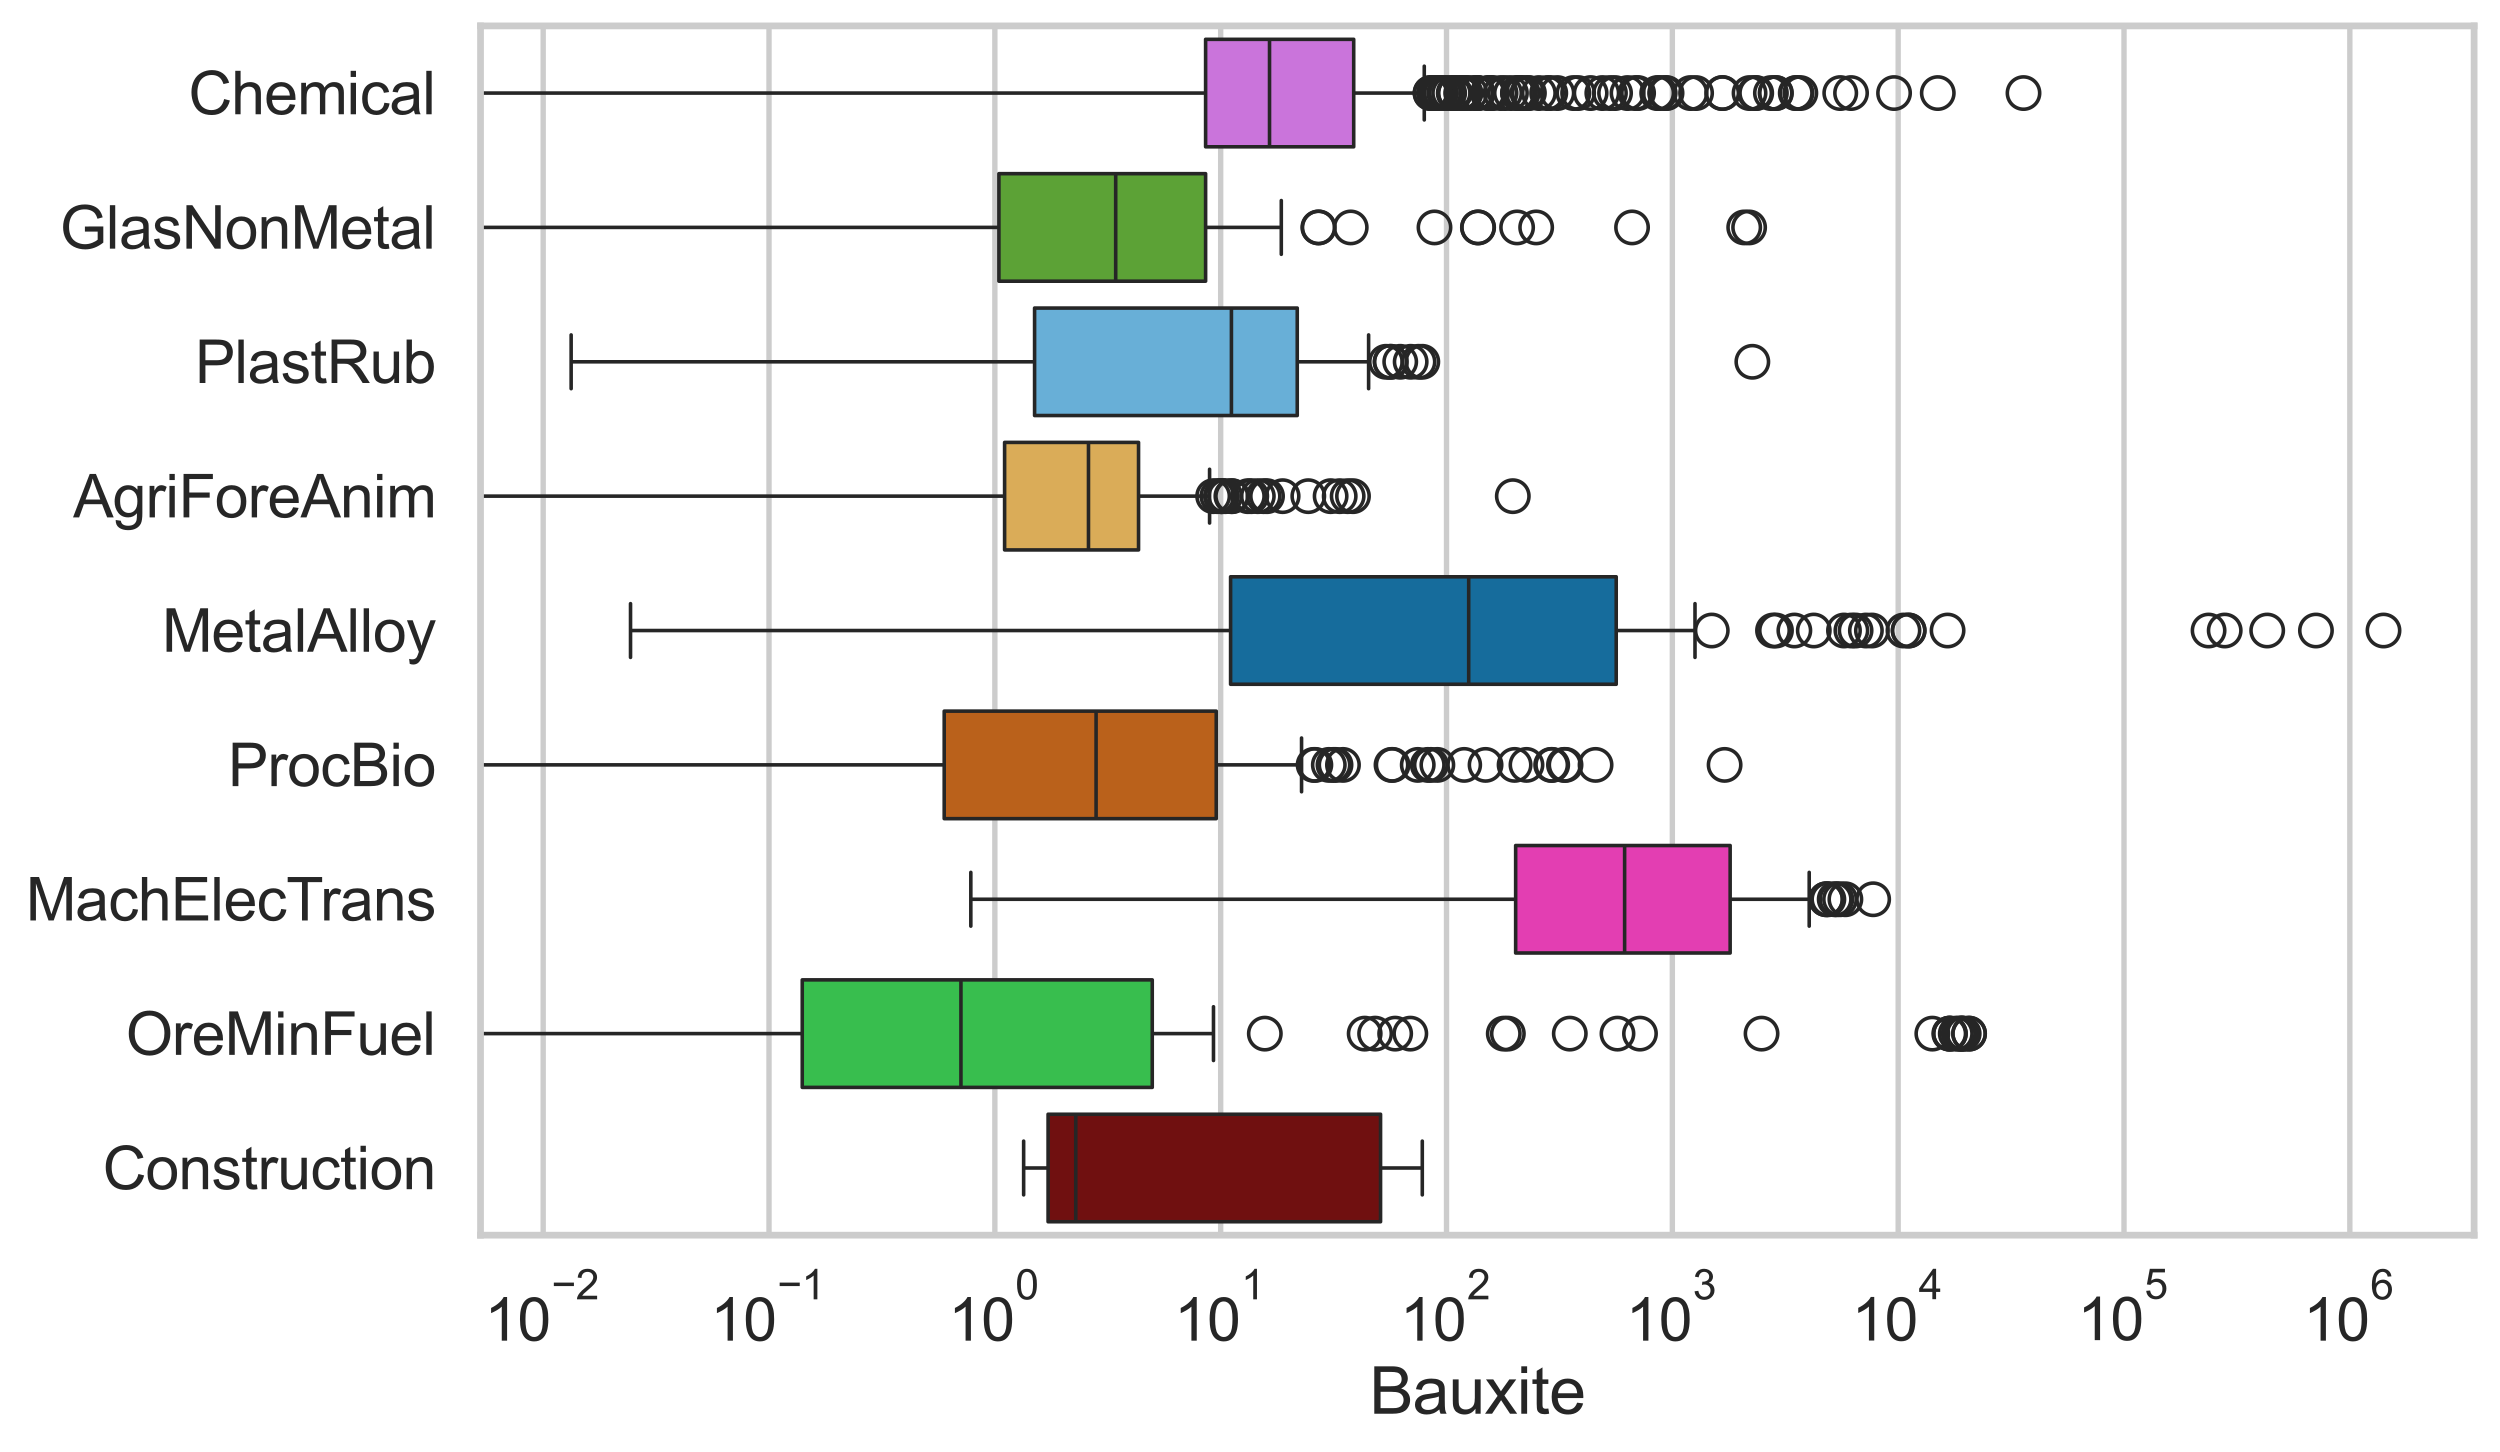 <?xml version="1.0" encoding="utf-8" standalone="no"?>
<!DOCTYPE svg PUBLIC "-//W3C//DTD SVG 1.1//EN"
  "http://www.w3.org/Graphics/SVG/1.1/DTD/svg11.dtd">
<svg xmlns:xlink="http://www.w3.org/1999/xlink" width="695.577pt" height="404.121pt" viewBox="0 0 695.577 404.121" xmlns="http://www.w3.org/2000/svg" version="1.1">
 <defs>
  <style type="text/css">*{stroke-linejoin: round; stroke-linecap: butt}</style>
 </defs>
 <g id="figure_1">
  <g id="patch_1">
   <path d="M 0 404.121 
L 695.577 404.121 
L 695.577 0 
L 0 0 
z
" style="fill: #ffffff"/>
  </g>
  <g id="axes_1">
   <g id="patch_2">
    <path d="M 133.697 343.665 
L 688.377 343.665 
L 688.377 7.2 
L 133.697 7.2 
z
" style="fill: #ffffff"/>
   </g>
   <g id="matplotlib.axis_1">
    <g id="xtick_1">
     <g id="line2d_1">
      <path d="M 151.13 343.665 
L 151.13 7.2 
" clip-path="url(#pbaf93c5b75)" style="fill: none; stroke: #cccccc; stroke-width: 1.5; stroke-linecap: round"/>
     </g>
     <g id="text_1">
      <!-- $\mathdefault{10^{-2}}$ -->
      <g style="fill: #262626" transform="translate(134.795 373.18) scale(0.165 -0.165)">
       <defs>
        <path id="ArialMT-31" d="M 2384 0 
L 1822 0 
L 1822 3584 
Q 1619 3391 1289 3197 
Q 959 3003 697 2906 
L 697 3450 
Q 1169 3672 1522 3987 
Q 1875 4303 2022 4600 
L 2384 4600 
L 2384 0 
z
" transform="scale(0.016)"/>
        <path id="ArialMT-30" d="M 266 2259 
Q 266 3072 433 3567 
Q 600 4063 929 4331 
Q 1259 4600 1759 4600 
Q 2128 4600 2406 4451 
Q 2684 4303 2865 4023 
Q 3047 3744 3150 3342 
Q 3253 2941 3253 2259 
Q 3253 1453 3087 958 
Q 2922 463 2592 192 
Q 2263 -78 1759 -78 
Q 1097 -78 719 397 
Q 266 969 266 2259 
z
M 844 2259 
Q 844 1131 1108 757 
Q 1372 384 1759 384 
Q 2147 384 2411 759 
Q 2675 1134 2675 2259 
Q 2675 3391 2411 3762 
Q 2147 4134 1753 4134 
Q 1366 4134 1134 3806 
Q 844 3388 844 2259 
z
" transform="scale(0.016)"/>
        <path id="ArialMT-2212" d="M 3381 1997 
L 356 1997 
L 356 2522 
L 3381 2522 
L 3381 1997 
z
" transform="scale(0.016)"/>
        <path id="ArialMT-32" d="M 3222 541 
L 3222 0 
L 194 0 
Q 188 203 259 391 
Q 375 700 629 1000 
Q 884 1300 1366 1694 
Q 2113 2306 2375 2664 
Q 2638 3022 2638 3341 
Q 2638 3675 2398 3904 
Q 2159 4134 1775 4134 
Q 1369 4134 1125 3890 
Q 881 3647 878 3216 
L 300 3275 
Q 359 3922 746 4261 
Q 1134 4600 1788 4600 
Q 2447 4600 2831 4234 
Q 3216 3869 3216 3328 
Q 3216 3053 3103 2787 
Q 2991 2522 2730 2228 
Q 2469 1934 1863 1422 
Q 1356 997 1212 845 
Q 1069 694 975 541 
L 3222 541 
z
" transform="scale(0.016)"/>
       </defs>
       <use xlink:href="#ArialMT-31" transform="translate(0 0.994)"/>
       <use xlink:href="#ArialMT-30" transform="translate(55.615 0.994)"/>
       <use xlink:href="#ArialMT-2212" transform="translate(112.973 70.688) scale(0.7)"/>
       <use xlink:href="#ArialMT-32" transform="translate(153.852 70.688) scale(0.7)"/>
      </g>
     </g>
    </g>
    <g id="xtick_2">
     <g id="line2d_2">
      <path d="M 213.963 343.665 
L 213.963 7.2 
" clip-path="url(#pbaf93c5b75)" style="fill: none; stroke: #cccccc; stroke-width: 1.5; stroke-linecap: round"/>
     </g>
     <g id="text_2">
      <!-- $\mathdefault{10^{-1}}$ -->
      <g style="fill: #262626" transform="translate(197.628 373.18) scale(0.165 -0.165)">
       <use xlink:href="#ArialMT-31" transform="translate(0 0.994)"/>
       <use xlink:href="#ArialMT-30" transform="translate(55.615 0.994)"/>
       <use xlink:href="#ArialMT-2212" transform="translate(112.973 70.688) scale(0.7)"/>
       <use xlink:href="#ArialMT-31" transform="translate(153.852 70.688) scale(0.7)"/>
      </g>
     </g>
    </g>
    <g id="xtick_3">
     <g id="line2d_3">
      <path d="M 276.797 343.665 
L 276.797 7.2 
" clip-path="url(#pbaf93c5b75)" style="fill: none; stroke: #cccccc; stroke-width: 1.5; stroke-linecap: round"/>
     </g>
     <g id="text_3">
      <!-- $\mathdefault{10^{0}}$ -->
      <g style="fill: #262626" transform="translate(263.844 373.18) scale(0.165 -0.165)">
       <use xlink:href="#ArialMT-31" transform="translate(0 0.994)"/>
       <use xlink:href="#ArialMT-30" transform="translate(55.615 0.994)"/>
       <use xlink:href="#ArialMT-30" transform="translate(112.973 70.688) scale(0.7)"/>
      </g>
     </g>
    </g>
    <g id="xtick_4">
     <g id="line2d_4">
      <path d="M 339.63 343.665 
L 339.63 7.2 
" clip-path="url(#pbaf93c5b75)" style="fill: none; stroke: #cccccc; stroke-width: 1.5; stroke-linecap: round"/>
     </g>
     <g id="text_4">
      <!-- $\mathdefault{10^{1}}$ -->
      <g style="fill: #262626" transform="translate(326.678 373.18) scale(0.165 -0.165)">
       <use xlink:href="#ArialMT-31" transform="translate(0 0.994)"/>
       <use xlink:href="#ArialMT-30" transform="translate(55.615 0.994)"/>
       <use xlink:href="#ArialMT-31" transform="translate(112.973 70.688) scale(0.7)"/>
      </g>
     </g>
    </g>
    <g id="xtick_5">
     <g id="line2d_5">
      <path d="M 402.464 343.665 
L 402.464 7.2 
" clip-path="url(#pbaf93c5b75)" style="fill: none; stroke: #cccccc; stroke-width: 1.5; stroke-linecap: round"/>
     </g>
     <g id="text_5">
      <!-- $\mathdefault{10^{2}}$ -->
      <g style="fill: #262626" transform="translate(389.511 373.18) scale(0.165 -0.165)">
       <use xlink:href="#ArialMT-31" transform="translate(0 0.994)"/>
       <use xlink:href="#ArialMT-30" transform="translate(55.615 0.994)"/>
       <use xlink:href="#ArialMT-32" transform="translate(112.973 70.688) scale(0.7)"/>
      </g>
     </g>
    </g>
    <g id="xtick_6">
     <g id="line2d_6">
      <path d="M 465.297 343.665 
L 465.297 7.2 
" clip-path="url(#pbaf93c5b75)" style="fill: none; stroke: #cccccc; stroke-width: 1.5; stroke-linecap: round"/>
     </g>
     <g id="text_6">
      <!-- $\mathdefault{10^{3}}$ -->
      <g style="fill: #262626" transform="translate(452.345 373.18) scale(0.165 -0.165)">
       <defs>
        <path id="ArialMT-33" d="M 269 1209 
L 831 1284 
Q 928 806 1161 595 
Q 1394 384 1728 384 
Q 2125 384 2398 659 
Q 2672 934 2672 1341 
Q 2672 1728 2419 1979 
Q 2166 2231 1775 2231 
Q 1616 2231 1378 2169 
L 1441 2663 
Q 1497 2656 1531 2656 
Q 1891 2656 2178 2843 
Q 2466 3031 2466 3422 
Q 2466 3731 2256 3934 
Q 2047 4138 1716 4138 
Q 1388 4138 1169 3931 
Q 950 3725 888 3313 
L 325 3413 
Q 428 3978 793 4289 
Q 1159 4600 1703 4600 
Q 2078 4600 2393 4439 
Q 2709 4278 2876 4000 
Q 3044 3722 3044 3409 
Q 3044 3113 2884 2869 
Q 2725 2625 2413 2481 
Q 2819 2388 3044 2092 
Q 3269 1797 3269 1353 
Q 3269 753 2831 336 
Q 2394 -81 1725 -81 
Q 1122 -81 723 278 
Q 325 638 269 1209 
z
" transform="scale(0.016)"/>
       </defs>
       <use xlink:href="#ArialMT-31" transform="translate(0 0.994)"/>
       <use xlink:href="#ArialMT-30" transform="translate(55.615 0.994)"/>
       <use xlink:href="#ArialMT-33" transform="translate(112.973 70.688) scale(0.7)"/>
      </g>
     </g>
    </g>
    <g id="xtick_7">
     <g id="line2d_7">
      <path d="M 528.131 343.665 
L 528.131 7.2 
" clip-path="url(#pbaf93c5b75)" style="fill: none; stroke: #cccccc; stroke-width: 1.5; stroke-linecap: round"/>
     </g>
     <g id="text_7">
      <!-- $\mathdefault{10^{4}}$ -->
      <g style="fill: #262626" transform="translate(515.178 373.015) scale(0.165 -0.165)">
       <defs>
        <path id="ArialMT-34" d="M 2069 0 
L 2069 1097 
L 81 1097 
L 81 1613 
L 2172 4581 
L 2631 4581 
L 2631 1613 
L 3250 1613 
L 3250 1097 
L 2631 1097 
L 2631 0 
L 2069 0 
z
M 2069 1613 
L 2069 3678 
L 634 1613 
L 2069 1613 
z
" transform="scale(0.016)"/>
       </defs>
       <use xlink:href="#ArialMT-31" transform="translate(0 0.202)"/>
       <use xlink:href="#ArialMT-30" transform="translate(55.615 0.202)"/>
       <use xlink:href="#ArialMT-34" transform="translate(112.973 69.895) scale(0.7)"/>
      </g>
     </g>
    </g>
    <g id="xtick_8">
     <g id="line2d_8">
      <path d="M 590.964 343.665 
L 590.964 7.2 
" clip-path="url(#pbaf93c5b75)" style="fill: none; stroke: #cccccc; stroke-width: 1.5; stroke-linecap: round"/>
     </g>
     <g id="text_8">
      <!-- $\mathdefault{10^{5}}$ -->
      <g style="fill: #262626" transform="translate(578.012 373.015) scale(0.165 -0.165)">
       <defs>
        <path id="ArialMT-35" d="M 266 1200 
L 856 1250 
Q 922 819 1161 601 
Q 1400 384 1738 384 
Q 2144 384 2425 690 
Q 2706 997 2706 1503 
Q 2706 1984 2436 2262 
Q 2166 2541 1728 2541 
Q 1456 2541 1237 2417 
Q 1019 2294 894 2097 
L 366 2166 
L 809 4519 
L 3088 4519 
L 3088 3981 
L 1259 3981 
L 1013 2750 
Q 1425 3038 1878 3038 
Q 2478 3038 2890 2622 
Q 3303 2206 3303 1553 
Q 3303 931 2941 478 
Q 2500 -78 1738 -78 
Q 1113 -78 717 272 
Q 322 622 266 1200 
z
" transform="scale(0.016)"/>
       </defs>
       <use xlink:href="#ArialMT-31" transform="translate(0 0.88)"/>
       <use xlink:href="#ArialMT-30" transform="translate(55.615 0.88)"/>
       <use xlink:href="#ArialMT-35" transform="translate(112.973 70.573) scale(0.7)"/>
      </g>
     </g>
    </g>
    <g id="xtick_9">
     <g id="line2d_9">
      <path d="M 653.798 343.665 
L 653.798 7.2 
" clip-path="url(#pbaf93c5b75)" style="fill: none; stroke: #cccccc; stroke-width: 1.5; stroke-linecap: round"/>
     </g>
     <g id="text_9">
      <!-- $\mathdefault{10^{6}}$ -->
      <g style="fill: #262626" transform="translate(640.845 373.18) scale(0.165 -0.165)">
       <defs>
        <path id="ArialMT-36" d="M 3184 3459 
L 2625 3416 
Q 2550 3747 2413 3897 
Q 2184 4138 1850 4138 
Q 1581 4138 1378 3988 
Q 1113 3794 959 3422 
Q 806 3050 800 2363 
Q 1003 2672 1297 2822 
Q 1591 2972 1913 2972 
Q 2475 2972 2870 2558 
Q 3266 2144 3266 1488 
Q 3266 1056 3080 686 
Q 2894 316 2569 119 
Q 2244 -78 1831 -78 
Q 1128 -78 684 439 
Q 241 956 241 2144 
Q 241 3472 731 4075 
Q 1159 4600 1884 4600 
Q 2425 4600 2770 4297 
Q 3116 3994 3184 3459 
z
M 888 1484 
Q 888 1194 1011 928 
Q 1134 663 1356 523 
Q 1578 384 1822 384 
Q 2178 384 2434 671 
Q 2691 959 2691 1453 
Q 2691 1928 2437 2201 
Q 2184 2475 1800 2475 
Q 1419 2475 1153 2201 
Q 888 1928 888 1484 
z
" transform="scale(0.016)"/>
       </defs>
       <use xlink:href="#ArialMT-31" transform="translate(0 0.994)"/>
       <use xlink:href="#ArialMT-30" transform="translate(55.615 0.994)"/>
       <use xlink:href="#ArialMT-36" transform="translate(112.973 70.688) scale(0.7)"/>
      </g>
     </g>
    </g>
    <g id="xtick_10"/>
    <g id="xtick_11"/>
    <g id="xtick_12"/>
    <g id="xtick_13"/>
    <g id="xtick_14"/>
    <g id="xtick_15"/>
    <g id="xtick_16"/>
    <g id="xtick_17"/>
    <g id="xtick_18"/>
    <g id="xtick_19"/>
    <g id="xtick_20"/>
    <g id="xtick_21"/>
    <g id="xtick_22"/>
    <g id="xtick_23"/>
    <g id="xtick_24"/>
    <g id="xtick_25"/>
    <g id="xtick_26"/>
    <g id="xtick_27"/>
    <g id="xtick_28"/>
    <g id="xtick_29"/>
    <g id="xtick_30"/>
    <g id="xtick_31"/>
    <g id="xtick_32"/>
    <g id="xtick_33"/>
    <g id="xtick_34"/>
    <g id="xtick_35"/>
    <g id="xtick_36"/>
    <g id="xtick_37"/>
    <g id="xtick_38"/>
    <g id="xtick_39"/>
    <g id="xtick_40"/>
    <g id="xtick_41"/>
    <g id="xtick_42"/>
    <g id="xtick_43"/>
    <g id="xtick_44"/>
    <g id="xtick_45"/>
    <g id="xtick_46"/>
    <g id="xtick_47"/>
    <g id="xtick_48"/>
    <g id="xtick_49"/>
    <g id="xtick_50"/>
    <g id="xtick_51"/>
    <g id="xtick_52"/>
    <g id="xtick_53"/>
    <g id="xtick_54"/>
    <g id="xtick_55"/>
    <g id="xtick_56"/>
    <g id="xtick_57"/>
    <g id="xtick_58"/>
    <g id="xtick_59"/>
    <g id="xtick_60"/>
    <g id="xtick_61"/>
    <g id="xtick_62"/>
    <g id="xtick_63"/>
    <g id="xtick_64"/>
    <g id="xtick_65"/>
    <g id="xtick_66"/>
    <g id="xtick_67"/>
    <g id="xtick_68"/>
    <g id="xtick_69"/>
    <g id="xtick_70"/>
    <g id="xtick_71"/>
    <g id="xtick_72"/>
    <g id="xtick_73"/>
    <g id="xtick_74"/>
    <g id="xtick_75"/>
    <g id="xtick_76"/>
    <g id="xtick_77"/>
    <g id="xtick_78"/>
    <g id="xtick_79"/>
    <g id="text_10">
     <!-- Bauxite -->
     <g style="fill: #262626" transform="translate(381.019 393.344) scale(0.18 -0.18)">
      <defs>
       <path id="ArialMT-42" d="M 469 0 
L 469 4581 
L 2188 4581 
Q 2713 4581 3030 4442 
Q 3347 4303 3526 4014 
Q 3706 3725 3706 3409 
Q 3706 3116 3547 2856 
Q 3388 2597 3066 2438 
Q 3481 2316 3704 2022 
Q 3928 1728 3928 1328 
Q 3928 1006 3792 729 
Q 3656 453 3456 303 
Q 3256 153 2954 76 
Q 2653 0 2216 0 
L 469 0 
z
M 1075 2656 
L 2066 2656 
Q 2469 2656 2644 2709 
Q 2875 2778 2992 2937 
Q 3109 3097 3109 3338 
Q 3109 3566 3000 3739 
Q 2891 3913 2687 3977 
Q 2484 4041 1991 4041 
L 1075 4041 
L 1075 2656 
z
M 1075 541 
L 2216 541 
Q 2509 541 2628 563 
Q 2838 600 2978 687 
Q 3119 775 3209 942 
Q 3300 1109 3300 1328 
Q 3300 1584 3169 1773 
Q 3038 1963 2805 2039 
Q 2572 2116 2134 2116 
L 1075 2116 
L 1075 541 
z
" transform="scale(0.016)"/>
       <path id="ArialMT-61" d="M 2588 409 
Q 2275 144 1986 34 
Q 1697 -75 1366 -75 
Q 819 -75 525 192 
Q 231 459 231 875 
Q 231 1119 342 1320 
Q 453 1522 633 1644 
Q 813 1766 1038 1828 
Q 1203 1872 1538 1913 
Q 2219 1994 2541 2106 
Q 2544 2222 2544 2253 
Q 2544 2597 2384 2738 
Q 2169 2928 1744 2928 
Q 1347 2928 1158 2789 
Q 969 2650 878 2297 
L 328 2372 
Q 403 2725 575 2942 
Q 747 3159 1072 3276 
Q 1397 3394 1825 3394 
Q 2250 3394 2515 3294 
Q 2781 3194 2906 3042 
Q 3031 2891 3081 2659 
Q 3109 2516 3109 2141 
L 3109 1391 
Q 3109 606 3145 398 
Q 3181 191 3288 0 
L 2700 0 
Q 2613 175 2588 409 
z
M 2541 1666 
Q 2234 1541 1622 1453 
Q 1275 1403 1131 1340 
Q 988 1278 909 1158 
Q 831 1038 831 891 
Q 831 666 1001 516 
Q 1172 366 1500 366 
Q 1825 366 2078 508 
Q 2331 650 2450 897 
Q 2541 1088 2541 1459 
L 2541 1666 
z
" transform="scale(0.016)"/>
       <path id="ArialMT-75" d="M 2597 0 
L 2597 488 
Q 2209 -75 1544 -75 
Q 1250 -75 995 37 
Q 741 150 617 320 
Q 494 491 444 738 
Q 409 903 409 1263 
L 409 3319 
L 972 3319 
L 972 1478 
Q 972 1038 1006 884 
Q 1059 663 1231 536 
Q 1403 409 1656 409 
Q 1909 409 2131 539 
Q 2353 669 2445 892 
Q 2538 1116 2538 1541 
L 2538 3319 
L 3100 3319 
L 3100 0 
L 2597 0 
z
" transform="scale(0.016)"/>
       <path id="ArialMT-78" d="M 47 0 
L 1259 1725 
L 138 3319 
L 841 3319 
L 1350 2541 
Q 1494 2319 1581 2169 
Q 1719 2375 1834 2534 
L 2394 3319 
L 3066 3319 
L 1919 1756 
L 3153 0 
L 2463 0 
L 1781 1031 
L 1600 1309 
L 728 0 
L 47 0 
z
" transform="scale(0.016)"/>
       <path id="ArialMT-69" d="M 425 3934 
L 425 4581 
L 988 4581 
L 988 3934 
L 425 3934 
z
M 425 0 
L 425 3319 
L 988 3319 
L 988 0 
L 425 0 
z
" transform="scale(0.016)"/>
       <path id="ArialMT-74" d="M 1650 503 
L 1731 6 
Q 1494 -44 1306 -44 
Q 1000 -44 831 53 
Q 663 150 594 308 
Q 525 466 525 972 
L 525 2881 
L 113 2881 
L 113 3319 
L 525 3319 
L 525 4141 
L 1084 4478 
L 1084 3319 
L 1650 3319 
L 1650 2881 
L 1084 2881 
L 1084 941 
Q 1084 700 1114 631 
Q 1144 563 1211 522 
Q 1278 481 1403 481 
Q 1497 481 1650 503 
z
" transform="scale(0.016)"/>
       <path id="ArialMT-65" d="M 2694 1069 
L 3275 997 
Q 3138 488 2766 206 
Q 2394 -75 1816 -75 
Q 1088 -75 661 373 
Q 234 822 234 1631 
Q 234 2469 665 2931 
Q 1097 3394 1784 3394 
Q 2450 3394 2872 2941 
Q 3294 2488 3294 1666 
Q 3294 1616 3291 1516 
L 816 1516 
Q 847 969 1125 678 
Q 1403 388 1819 388 
Q 2128 388 2347 550 
Q 2566 713 2694 1069 
z
M 847 1978 
L 2700 1978 
Q 2663 2397 2488 2606 
Q 2219 2931 1791 2931 
Q 1403 2931 1139 2672 
Q 875 2413 847 1978 
z
" transform="scale(0.016)"/>
      </defs>
      <use xlink:href="#ArialMT-42"/>
      <use xlink:href="#ArialMT-61" transform="translate(66.699 0)"/>
      <use xlink:href="#ArialMT-75" transform="translate(122.314 0)"/>
      <use xlink:href="#ArialMT-78" transform="translate(177.93 0)"/>
      <use xlink:href="#ArialMT-69" transform="translate(227.93 0)"/>
      <use xlink:href="#ArialMT-74" transform="translate(250.146 0)"/>
      <use xlink:href="#ArialMT-65" transform="translate(277.93 0)"/>
     </g>
    </g>
   </g>
   <g id="matplotlib.axis_2">
    <g id="ytick_1">
     <g id="text_11">
      <!-- Chemical -->
      <g style="fill: #262626" transform="translate(52.428 31.798) scale(0.165 -0.165)">
       <defs>
        <path id="ArialMT-43" d="M 3763 1606 
L 4369 1453 
Q 4178 706 3683 314 
Q 3188 -78 2472 -78 
Q 1731 -78 1267 223 
Q 803 525 561 1097 
Q 319 1669 319 2325 
Q 319 3041 592 3573 
Q 866 4106 1370 4382 
Q 1875 4659 2481 4659 
Q 3169 4659 3637 4309 
Q 4106 3959 4291 3325 
L 3694 3184 
Q 3534 3684 3231 3912 
Q 2928 4141 2469 4141 
Q 1941 4141 1586 3887 
Q 1231 3634 1087 3207 
Q 944 2781 944 2328 
Q 944 1744 1114 1308 
Q 1284 872 1643 656 
Q 2003 441 2422 441 
Q 2931 441 3284 734 
Q 3638 1028 3763 1606 
z
" transform="scale(0.016)"/>
        <path id="ArialMT-68" d="M 422 0 
L 422 4581 
L 984 4581 
L 984 2938 
Q 1378 3394 1978 3394 
Q 2347 3394 2619 3248 
Q 2891 3103 3008 2847 
Q 3125 2591 3125 2103 
L 3125 0 
L 2563 0 
L 2563 2103 
Q 2563 2525 2380 2717 
Q 2197 2909 1863 2909 
Q 1613 2909 1392 2779 
Q 1172 2650 1078 2428 
Q 984 2206 984 1816 
L 984 0 
L 422 0 
z
" transform="scale(0.016)"/>
        <path id="ArialMT-6d" d="M 422 0 
L 422 3319 
L 925 3319 
L 925 2853 
Q 1081 3097 1340 3245 
Q 1600 3394 1931 3394 
Q 2300 3394 2536 3241 
Q 2772 3088 2869 2813 
Q 3263 3394 3894 3394 
Q 4388 3394 4653 3120 
Q 4919 2847 4919 2278 
L 4919 0 
L 4359 0 
L 4359 2091 
Q 4359 2428 4304 2576 
Q 4250 2725 4106 2815 
Q 3963 2906 3769 2906 
Q 3419 2906 3187 2673 
Q 2956 2441 2956 1928 
L 2956 0 
L 2394 0 
L 2394 2156 
Q 2394 2531 2256 2718 
Q 2119 2906 1806 2906 
Q 1569 2906 1367 2781 
Q 1166 2656 1075 2415 
Q 984 2175 984 1722 
L 984 0 
L 422 0 
z
" transform="scale(0.016)"/>
        <path id="ArialMT-63" d="M 2588 1216 
L 3141 1144 
Q 3050 572 2676 248 
Q 2303 -75 1759 -75 
Q 1078 -75 664 370 
Q 250 816 250 1647 
Q 250 2184 428 2587 
Q 606 2991 970 3192 
Q 1334 3394 1763 3394 
Q 2303 3394 2647 3120 
Q 2991 2847 3088 2344 
L 2541 2259 
Q 2463 2594 2264 2762 
Q 2066 2931 1784 2931 
Q 1359 2931 1093 2626 
Q 828 2322 828 1663 
Q 828 994 1084 691 
Q 1341 388 1753 388 
Q 2084 388 2306 591 
Q 2528 794 2588 1216 
z
" transform="scale(0.016)"/>
        <path id="ArialMT-6c" d="M 409 0 
L 409 4581 
L 972 4581 
L 972 0 
L 409 0 
z
" transform="scale(0.016)"/>
       </defs>
       <use xlink:href="#ArialMT-43"/>
       <use xlink:href="#ArialMT-68" transform="translate(72.217 0)"/>
       <use xlink:href="#ArialMT-65" transform="translate(127.832 0)"/>
       <use xlink:href="#ArialMT-6d" transform="translate(183.447 0)"/>
       <use xlink:href="#ArialMT-69" transform="translate(266.748 0)"/>
       <use xlink:href="#ArialMT-63" transform="translate(288.965 0)"/>
       <use xlink:href="#ArialMT-61" transform="translate(338.965 0)"/>
       <use xlink:href="#ArialMT-6c" transform="translate(394.58 0)"/>
      </g>
     </g>
    </g>
    <g id="ytick_2">
     <g id="text_12">
      <!-- GlasNonMetal -->
      <g style="fill: #262626" transform="translate(16.659 69.183) scale(0.165 -0.165)">
       <defs>
        <path id="ArialMT-47" d="M 2638 1797 
L 2638 2334 
L 4578 2338 
L 4578 638 
Q 4131 281 3656 101 
Q 3181 -78 2681 -78 
Q 2006 -78 1454 211 
Q 903 500 622 1047 
Q 341 1594 341 2269 
Q 341 2938 620 3517 
Q 900 4097 1425 4378 
Q 1950 4659 2634 4659 
Q 3131 4659 3532 4498 
Q 3934 4338 4162 4050 
Q 4391 3763 4509 3300 
L 3963 3150 
Q 3859 3500 3706 3700 
Q 3553 3900 3268 4020 
Q 2984 4141 2638 4141 
Q 2222 4141 1919 4014 
Q 1616 3888 1430 3681 
Q 1244 3475 1141 3228 
Q 966 2803 966 2306 
Q 966 1694 1177 1281 
Q 1388 869 1791 669 
Q 2194 469 2647 469 
Q 3041 469 3416 620 
Q 3791 772 3984 944 
L 3984 1797 
L 2638 1797 
z
" transform="scale(0.016)"/>
        <path id="ArialMT-73" d="M 197 991 
L 753 1078 
Q 800 744 1014 566 
Q 1228 388 1613 388 
Q 2000 388 2187 545 
Q 2375 703 2375 916 
Q 2375 1106 2209 1216 
Q 2094 1291 1634 1406 
Q 1016 1563 777 1677 
Q 538 1791 414 1992 
Q 291 2194 291 2438 
Q 291 2659 392 2848 
Q 494 3038 669 3163 
Q 800 3259 1026 3326 
Q 1253 3394 1513 3394 
Q 1903 3394 2198 3281 
Q 2494 3169 2634 2976 
Q 2775 2784 2828 2463 
L 2278 2388 
Q 2241 2644 2061 2787 
Q 1881 2931 1553 2931 
Q 1166 2931 1000 2803 
Q 834 2675 834 2503 
Q 834 2394 903 2306 
Q 972 2216 1119 2156 
Q 1203 2125 1616 2013 
Q 2213 1853 2448 1751 
Q 2684 1650 2818 1456 
Q 2953 1263 2953 975 
Q 2953 694 2789 445 
Q 2625 197 2315 61 
Q 2006 -75 1616 -75 
Q 969 -75 630 194 
Q 291 463 197 991 
z
" transform="scale(0.016)"/>
        <path id="ArialMT-4e" d="M 488 0 
L 488 4581 
L 1109 4581 
L 3516 984 
L 3516 4581 
L 4097 4581 
L 4097 0 
L 3475 0 
L 1069 3600 
L 1069 0 
L 488 0 
z
" transform="scale(0.016)"/>
        <path id="ArialMT-6f" d="M 213 1659 
Q 213 2581 725 3025 
Q 1153 3394 1769 3394 
Q 2453 3394 2887 2945 
Q 3322 2497 3322 1706 
Q 3322 1066 3130 698 
Q 2938 331 2570 128 
Q 2203 -75 1769 -75 
Q 1072 -75 642 372 
Q 213 819 213 1659 
z
M 791 1659 
Q 791 1022 1069 705 
Q 1347 388 1769 388 
Q 2188 388 2466 706 
Q 2744 1025 2744 1678 
Q 2744 2294 2464 2611 
Q 2184 2928 1769 2928 
Q 1347 2928 1069 2612 
Q 791 2297 791 1659 
z
" transform="scale(0.016)"/>
        <path id="ArialMT-6e" d="M 422 0 
L 422 3319 
L 928 3319 
L 928 2847 
Q 1294 3394 1984 3394 
Q 2284 3394 2536 3286 
Q 2788 3178 2913 3003 
Q 3038 2828 3088 2588 
Q 3119 2431 3119 2041 
L 3119 0 
L 2556 0 
L 2556 2019 
Q 2556 2363 2490 2533 
Q 2425 2703 2258 2804 
Q 2091 2906 1866 2906 
Q 1506 2906 1245 2678 
Q 984 2450 984 1813 
L 984 0 
L 422 0 
z
" transform="scale(0.016)"/>
        <path id="ArialMT-4d" d="M 475 0 
L 475 4581 
L 1388 4581 
L 2472 1338 
Q 2622 884 2691 659 
Q 2769 909 2934 1394 
L 4031 4581 
L 4847 4581 
L 4847 0 
L 4263 0 
L 4263 3834 
L 2931 0 
L 2384 0 
L 1059 3900 
L 1059 0 
L 475 0 
z
" transform="scale(0.016)"/>
       </defs>
       <use xlink:href="#ArialMT-47"/>
       <use xlink:href="#ArialMT-6c" transform="translate(77.783 0)"/>
       <use xlink:href="#ArialMT-61" transform="translate(100 0)"/>
       <use xlink:href="#ArialMT-73" transform="translate(155.615 0)"/>
       <use xlink:href="#ArialMT-4e" transform="translate(205.615 0)"/>
       <use xlink:href="#ArialMT-6f" transform="translate(277.832 0)"/>
       <use xlink:href="#ArialMT-6e" transform="translate(333.447 0)"/>
       <use xlink:href="#ArialMT-4d" transform="translate(389.062 0)"/>
       <use xlink:href="#ArialMT-65" transform="translate(472.363 0)"/>
       <use xlink:href="#ArialMT-74" transform="translate(527.979 0)"/>
       <use xlink:href="#ArialMT-61" transform="translate(555.762 0)"/>
       <use xlink:href="#ArialMT-6c" transform="translate(611.377 0)"/>
      </g>
     </g>
    </g>
    <g id="ytick_3">
     <g id="text_13">
      <!-- PlastRub -->
      <g style="fill: #262626" transform="translate(54.248 106.568) scale(0.165 -0.165)">
       <defs>
        <path id="ArialMT-50" d="M 494 0 
L 494 4581 
L 2222 4581 
Q 2678 4581 2919 4538 
Q 3256 4481 3484 4323 
Q 3713 4166 3852 3881 
Q 3991 3597 3991 3256 
Q 3991 2672 3619 2267 
Q 3247 1863 2275 1863 
L 1100 1863 
L 1100 0 
L 494 0 
z
M 1100 2403 
L 2284 2403 
Q 2872 2403 3119 2622 
Q 3366 2841 3366 3238 
Q 3366 3525 3220 3729 
Q 3075 3934 2838 4000 
Q 2684 4041 2272 4041 
L 1100 4041 
L 1100 2403 
z
" transform="scale(0.016)"/>
        <path id="ArialMT-52" d="M 503 0 
L 503 4581 
L 2534 4581 
Q 3147 4581 3465 4457 
Q 3784 4334 3975 4021 
Q 4166 3709 4166 3331 
Q 4166 2844 3850 2509 
Q 3534 2175 2875 2084 
Q 3116 1969 3241 1856 
Q 3506 1613 3744 1247 
L 4541 0 
L 3778 0 
L 3172 953 
Q 2906 1366 2734 1584 
Q 2563 1803 2427 1890 
Q 2291 1978 2150 2013 
Q 2047 2034 1813 2034 
L 1109 2034 
L 1109 0 
L 503 0 
z
M 1109 2559 
L 2413 2559 
Q 2828 2559 3062 2645 
Q 3297 2731 3419 2920 
Q 3541 3109 3541 3331 
Q 3541 3656 3305 3865 
Q 3069 4075 2559 4075 
L 1109 4075 
L 1109 2559 
z
" transform="scale(0.016)"/>
        <path id="ArialMT-62" d="M 941 0 
L 419 0 
L 419 4581 
L 981 4581 
L 981 2947 
Q 1338 3394 1891 3394 
Q 2197 3394 2470 3270 
Q 2744 3147 2920 2923 
Q 3097 2700 3197 2384 
Q 3297 2069 3297 1709 
Q 3297 856 2875 390 
Q 2453 -75 1863 -75 
Q 1275 -75 941 416 
L 941 0 
z
M 934 1684 
Q 934 1088 1097 822 
Q 1363 388 1816 388 
Q 2184 388 2453 708 
Q 2722 1028 2722 1663 
Q 2722 2313 2464 2622 
Q 2206 2931 1841 2931 
Q 1472 2931 1203 2611 
Q 934 2291 934 1684 
z
" transform="scale(0.016)"/>
       </defs>
       <use xlink:href="#ArialMT-50"/>
       <use xlink:href="#ArialMT-6c" transform="translate(66.699 0)"/>
       <use xlink:href="#ArialMT-61" transform="translate(88.916 0)"/>
       <use xlink:href="#ArialMT-73" transform="translate(144.531 0)"/>
       <use xlink:href="#ArialMT-74" transform="translate(194.531 0)"/>
       <use xlink:href="#ArialMT-52" transform="translate(222.314 0)"/>
       <use xlink:href="#ArialMT-75" transform="translate(294.531 0)"/>
       <use xlink:href="#ArialMT-62" transform="translate(350.146 0)"/>
      </g>
     </g>
    </g>
    <g id="ytick_4">
     <g id="text_14">
      <!-- AgriForeAnim -->
      <g style="fill: #262626" transform="translate(20.341 143.953) scale(0.165 -0.165)">
       <defs>
        <path id="ArialMT-41" d="M -9 0 
L 1750 4581 
L 2403 4581 
L 4278 0 
L 3588 0 
L 3053 1388 
L 1138 1388 
L 634 0 
L -9 0 
z
M 1313 1881 
L 2866 1881 
L 2388 3150 
Q 2169 3728 2063 4100 
Q 1975 3659 1816 3225 
L 1313 1881 
z
" transform="scale(0.016)"/>
        <path id="ArialMT-67" d="M 319 -275 
L 866 -356 
Q 900 -609 1056 -725 
Q 1266 -881 1628 -881 
Q 2019 -881 2231 -725 
Q 2444 -569 2519 -288 
Q 2563 -116 2559 434 
Q 2191 0 1641 0 
Q 956 0 581 494 
Q 206 988 206 1678 
Q 206 2153 378 2554 
Q 550 2956 876 3175 
Q 1203 3394 1644 3394 
Q 2231 3394 2613 2919 
L 2613 3319 
L 3131 3319 
L 3131 450 
Q 3131 -325 2973 -648 
Q 2816 -972 2473 -1159 
Q 2131 -1347 1631 -1347 
Q 1038 -1347 672 -1080 
Q 306 -813 319 -275 
z
M 784 1719 
Q 784 1066 1043 766 
Q 1303 466 1694 466 
Q 2081 466 2343 764 
Q 2606 1063 2606 1700 
Q 2606 2309 2336 2618 
Q 2066 2928 1684 2928 
Q 1309 2928 1046 2623 
Q 784 2319 784 1719 
z
" transform="scale(0.016)"/>
        <path id="ArialMT-72" d="M 416 0 
L 416 3319 
L 922 3319 
L 922 2816 
Q 1116 3169 1280 3281 
Q 1444 3394 1641 3394 
Q 1925 3394 2219 3213 
L 2025 2691 
Q 1819 2813 1613 2813 
Q 1428 2813 1281 2702 
Q 1134 2591 1072 2394 
Q 978 2094 978 1738 
L 978 0 
L 416 0 
z
" transform="scale(0.016)"/>
        <path id="ArialMT-46" d="M 525 0 
L 525 4581 
L 3616 4581 
L 3616 4041 
L 1131 4041 
L 1131 2622 
L 3281 2622 
L 3281 2081 
L 1131 2081 
L 1131 0 
L 525 0 
z
" transform="scale(0.016)"/>
       </defs>
       <use xlink:href="#ArialMT-41"/>
       <use xlink:href="#ArialMT-67" transform="translate(66.699 0)"/>
       <use xlink:href="#ArialMT-72" transform="translate(122.314 0)"/>
       <use xlink:href="#ArialMT-69" transform="translate(155.615 0)"/>
       <use xlink:href="#ArialMT-46" transform="translate(177.832 0)"/>
       <use xlink:href="#ArialMT-6f" transform="translate(238.916 0)"/>
       <use xlink:href="#ArialMT-72" transform="translate(294.531 0)"/>
       <use xlink:href="#ArialMT-65" transform="translate(327.832 0)"/>
       <use xlink:href="#ArialMT-41" transform="translate(383.447 0)"/>
       <use xlink:href="#ArialMT-6e" transform="translate(450.146 0)"/>
       <use xlink:href="#ArialMT-69" transform="translate(505.762 0)"/>
       <use xlink:href="#ArialMT-6d" transform="translate(527.979 0)"/>
      </g>
     </g>
    </g>
    <g id="ytick_5">
     <g id="text_15">
      <!-- MetalAlloy -->
      <g style="fill: #262626" transform="translate(45.088 181.337) scale(0.165 -0.165)">
       <defs>
        <path id="ArialMT-79" d="M 397 -1278 
L 334 -750 
Q 519 -800 656 -800 
Q 844 -800 956 -737 
Q 1069 -675 1141 -563 
Q 1194 -478 1313 -144 
Q 1328 -97 1363 -6 
L 103 3319 
L 709 3319 
L 1400 1397 
Q 1534 1031 1641 628 
Q 1738 1016 1872 1384 
L 2581 3319 
L 3144 3319 
L 1881 -56 
Q 1678 -603 1566 -809 
Q 1416 -1088 1222 -1217 
Q 1028 -1347 759 -1347 
Q 597 -1347 397 -1278 
z
" transform="scale(0.016)"/>
       </defs>
       <use xlink:href="#ArialMT-4d"/>
       <use xlink:href="#ArialMT-65" transform="translate(83.301 0)"/>
       <use xlink:href="#ArialMT-74" transform="translate(138.916 0)"/>
       <use xlink:href="#ArialMT-61" transform="translate(166.699 0)"/>
       <use xlink:href="#ArialMT-6c" transform="translate(222.314 0)"/>
       <use xlink:href="#ArialMT-41" transform="translate(244.531 0)"/>
       <use xlink:href="#ArialMT-6c" transform="translate(311.23 0)"/>
       <use xlink:href="#ArialMT-6c" transform="translate(333.447 0)"/>
       <use xlink:href="#ArialMT-6f" transform="translate(355.664 0)"/>
       <use xlink:href="#ArialMT-79" transform="translate(411.279 0)"/>
      </g>
     </g>
    </g>
    <g id="ytick_6">
     <g id="text_16">
      <!-- ProcBio -->
      <g style="fill: #262626" transform="translate(63.424 218.722) scale(0.165 -0.165)">
       <use xlink:href="#ArialMT-50"/>
       <use xlink:href="#ArialMT-72" transform="translate(66.699 0)"/>
       <use xlink:href="#ArialMT-6f" transform="translate(100 0)"/>
       <use xlink:href="#ArialMT-63" transform="translate(155.615 0)"/>
       <use xlink:href="#ArialMT-42" transform="translate(205.615 0)"/>
       <use xlink:href="#ArialMT-69" transform="translate(272.314 0)"/>
       <use xlink:href="#ArialMT-6f" transform="translate(294.531 0)"/>
      </g>
     </g>
    </g>
    <g id="ytick_7">
     <g id="text_17">
      <!-- MachElecTrans -->
      <g style="fill: #262626" transform="translate(7.2 256.107) scale(0.165 -0.165)">
       <defs>
        <path id="ArialMT-45" d="M 506 0 
L 506 4581 
L 3819 4581 
L 3819 4041 
L 1113 4041 
L 1113 2638 
L 3647 2638 
L 3647 2100 
L 1113 2100 
L 1113 541 
L 3925 541 
L 3925 0 
L 506 0 
z
" transform="scale(0.016)"/>
        <path id="ArialMT-54" d="M 1659 0 
L 1659 4041 
L 150 4041 
L 150 4581 
L 3781 4581 
L 3781 4041 
L 2266 4041 
L 2266 0 
L 1659 0 
z
" transform="scale(0.016)"/>
       </defs>
       <use xlink:href="#ArialMT-4d"/>
       <use xlink:href="#ArialMT-61" transform="translate(83.301 0)"/>
       <use xlink:href="#ArialMT-63" transform="translate(138.916 0)"/>
       <use xlink:href="#ArialMT-68" transform="translate(188.916 0)"/>
       <use xlink:href="#ArialMT-45" transform="translate(244.531 0)"/>
       <use xlink:href="#ArialMT-6c" transform="translate(311.23 0)"/>
       <use xlink:href="#ArialMT-65" transform="translate(333.447 0)"/>
       <use xlink:href="#ArialMT-63" transform="translate(389.062 0)"/>
       <use xlink:href="#ArialMT-54" transform="translate(439.062 0)"/>
       <use xlink:href="#ArialMT-72" transform="translate(496.396 0)"/>
       <use xlink:href="#ArialMT-61" transform="translate(529.697 0)"/>
       <use xlink:href="#ArialMT-6e" transform="translate(585.312 0)"/>
       <use xlink:href="#ArialMT-73" transform="translate(640.928 0)"/>
      </g>
     </g>
    </g>
    <g id="ytick_8">
     <g id="text_18">
      <!-- OreMinFuel -->
      <g style="fill: #262626" transform="translate(35.013 293.492) scale(0.165 -0.165)">
       <defs>
        <path id="ArialMT-4f" d="M 309 2231 
Q 309 3372 921 4017 
Q 1534 4663 2503 4663 
Q 3138 4663 3647 4359 
Q 4156 4056 4423 3514 
Q 4691 2972 4691 2284 
Q 4691 1588 4409 1038 
Q 4128 488 3612 205 
Q 3097 -78 2500 -78 
Q 1853 -78 1343 234 
Q 834 547 571 1087 
Q 309 1628 309 2231 
z
M 934 2222 
Q 934 1394 1379 917 
Q 1825 441 2497 441 
Q 3181 441 3623 922 
Q 4066 1403 4066 2288 
Q 4066 2847 3877 3264 
Q 3688 3681 3323 3911 
Q 2959 4141 2506 4141 
Q 1863 4141 1398 3698 
Q 934 3256 934 2222 
z
" transform="scale(0.016)"/>
       </defs>
       <use xlink:href="#ArialMT-4f"/>
       <use xlink:href="#ArialMT-72" transform="translate(77.783 0)"/>
       <use xlink:href="#ArialMT-65" transform="translate(111.084 0)"/>
       <use xlink:href="#ArialMT-4d" transform="translate(166.699 0)"/>
       <use xlink:href="#ArialMT-69" transform="translate(250 0)"/>
       <use xlink:href="#ArialMT-6e" transform="translate(272.217 0)"/>
       <use xlink:href="#ArialMT-46" transform="translate(327.832 0)"/>
       <use xlink:href="#ArialMT-75" transform="translate(388.916 0)"/>
       <use xlink:href="#ArialMT-65" transform="translate(444.531 0)"/>
       <use xlink:href="#ArialMT-6c" transform="translate(500.146 0)"/>
      </g>
     </g>
    </g>
    <g id="ytick_9">
     <g id="text_19">
      <!-- Construction -->
      <g style="fill: #262626" transform="translate(28.575 330.877) scale(0.165 -0.165)">
       <use xlink:href="#ArialMT-43"/>
       <use xlink:href="#ArialMT-6f" transform="translate(72.217 0)"/>
       <use xlink:href="#ArialMT-6e" transform="translate(127.832 0)"/>
       <use xlink:href="#ArialMT-73" transform="translate(183.447 0)"/>
       <use xlink:href="#ArialMT-74" transform="translate(233.447 0)"/>
       <use xlink:href="#ArialMT-72" transform="translate(261.23 0)"/>
       <use xlink:href="#ArialMT-75" transform="translate(294.531 0)"/>
       <use xlink:href="#ArialMT-63" transform="translate(350.146 0)"/>
       <use xlink:href="#ArialMT-74" transform="translate(400.146 0)"/>
       <use xlink:href="#ArialMT-69" transform="translate(427.93 0)"/>
       <use xlink:href="#ArialMT-6f" transform="translate(450.146 0)"/>
       <use xlink:href="#ArialMT-6e" transform="translate(505.762 0)"/>
      </g>
     </g>
    </g>
   </g>
   <g id="patch_3">
    <path d="M 335.438 10.938 
L 335.438 40.846 
L 376.642 40.846 
L 376.642 10.938 
L 335.438 10.938 
z
" clip-path="url(#pbaf93c5b75)" style="fill: #ca74db; stroke: #262626; stroke-linejoin: miter"/>
   </g>
   <g id="line2d_10">
    <path d="M 335.438 25.892 
L -1 25.892 
" clip-path="url(#pbaf93c5b75)" style="fill: none; stroke: #262626"/>
   </g>
   <g id="line2d_11">
    <path d="M 376.642 25.892 
L 396.276 25.892 
" clip-path="url(#pbaf93c5b75)" style="fill: none; stroke: #262626"/>
   </g>
   <g id="line2d_12">
    <path clip-path="url(#pbaf93c5b75)" style="fill: none; stroke: #262626; stroke-linecap: round"/>
   </g>
   <g id="line2d_13">
    <path d="M 396.276 18.415 
L 396.276 33.369 
" clip-path="url(#pbaf93c5b75)" style="fill: none; stroke: #262626; stroke-linecap: round"/>
   </g>
   <g id="line2d_14">
    <defs>
     <path id="md6a4c099ba" d="M 0 4.5 
C 1.193 4.5 2.338 4.026 3.182 3.182 
C 4.026 2.338 4.5 1.193 4.5 0 
C 4.5 -1.193 4.026 -2.338 3.182 -3.182 
C 2.338 -4.026 1.193 -4.5 0 -4.5 
C -1.193 -4.5 -2.338 -4.026 -3.182 -3.182 
C -4.026 -2.338 -4.5 -1.193 -4.5 0 
C -4.5 1.193 -4.026 2.338 -3.182 3.182 
C -2.338 4.026 -1.193 4.5 0 4.5 
z
" style="stroke: #262626"/>
    </defs>
    <g clip-path="url(#pbaf93c5b75)">
     <use xlink:href="#md6a4c099ba" x="494.119" y="25.892" style="fill-opacity: 0; stroke: #262626"/>
     <use xlink:href="#md6a4c099ba" x="407.395" y="25.892" style="fill-opacity: 0; stroke: #262626"/>
     <use xlink:href="#md6a4c099ba" x="539.15" y="25.892" style="fill-opacity: 0; stroke: #262626"/>
     <use xlink:href="#md6a4c099ba" x="463.29" y="25.892" style="fill-opacity: 0; stroke: #262626"/>
     <use xlink:href="#md6a4c099ba" x="399.082" y="25.892" style="fill-opacity: 0; stroke: #262626"/>
     <use xlink:href="#md6a4c099ba" x="400.909" y="25.892" style="fill-opacity: 0; stroke: #262626"/>
     <use xlink:href="#md6a4c099ba" x="442.56" y="25.892" style="fill-opacity: 0; stroke: #262626"/>
     <use xlink:href="#md6a4c099ba" x="407.067" y="25.892" style="fill-opacity: 0; stroke: #262626"/>
     <use xlink:href="#md6a4c099ba" x="407.594" y="25.892" style="fill-opacity: 0; stroke: #262626"/>
     <use xlink:href="#md6a4c099ba" x="404.778" y="25.892" style="fill-opacity: 0; stroke: #262626"/>
     <use xlink:href="#md6a4c099ba" x="410.737" y="25.892" style="fill-opacity: 0; stroke: #262626"/>
     <use xlink:href="#md6a4c099ba" x="461.088" y="25.892" style="fill-opacity: 0; stroke: #262626"/>
     <use xlink:href="#md6a4c099ba" x="488.33" y="25.892" style="fill-opacity: 0; stroke: #262626"/>
     <use xlink:href="#md6a4c099ba" x="409.13" y="25.892" style="fill-opacity: 0; stroke: #262626"/>
     <use xlink:href="#md6a4c099ba" x="406.713" y="25.892" style="fill-opacity: 0; stroke: #262626"/>
     <use xlink:href="#md6a4c099ba" x="424.972" y="25.892" style="fill-opacity: 0; stroke: #262626"/>
     <use xlink:href="#md6a4c099ba" x="399.826" y="25.892" style="fill-opacity: 0; stroke: #262626"/>
     <use xlink:href="#md6a4c099ba" x="411.076" y="25.892" style="fill-opacity: 0; stroke: #262626"/>
     <use xlink:href="#md6a4c099ba" x="400.302" y="25.892" style="fill-opacity: 0; stroke: #262626"/>
     <use xlink:href="#md6a4c099ba" x="479.299" y="25.892" style="fill-opacity: 0; stroke: #262626"/>
     <use xlink:href="#md6a4c099ba" x="492.721" y="25.892" style="fill-opacity: 0; stroke: #262626"/>
     <use xlink:href="#md6a4c099ba" x="494.021" y="25.892" style="fill-opacity: 0; stroke: #262626"/>
     <use xlink:href="#md6a4c099ba" x="398.038" y="25.892" style="fill-opacity: 0; stroke: #262626"/>
     <use xlink:href="#md6a4c099ba" x="471.904" y="25.892" style="fill-opacity: 0; stroke: #262626"/>
     <use xlink:href="#md6a4c099ba" x="420.386" y="25.892" style="fill-opacity: 0; stroke: #262626"/>
     <use xlink:href="#md6a4c099ba" x="414.925" y="25.892" style="fill-opacity: 0; stroke: #262626"/>
     <use xlink:href="#md6a4c099ba" x="500.913" y="25.892" style="fill-opacity: 0; stroke: #262626"/>
     <use xlink:href="#md6a4c099ba" x="413.917" y="25.892" style="fill-opacity: 0; stroke: #262626"/>
     <use xlink:href="#md6a4c099ba" x="401.822" y="25.892" style="fill-opacity: 0; stroke: #262626"/>
     <use xlink:href="#md6a4c099ba" x="399.079" y="25.892" style="fill-opacity: 0; stroke: #262626"/>
     <use xlink:href="#md6a4c099ba" x="428.169" y="25.892" style="fill-opacity: 0; stroke: #262626"/>
     <use xlink:href="#md6a4c099ba" x="404.627" y="25.892" style="fill-opacity: 0; stroke: #262626"/>
     <use xlink:href="#md6a4c099ba" x="399.081" y="25.892" style="fill-opacity: 0; stroke: #262626"/>
     <use xlink:href="#md6a4c099ba" x="422.901" y="25.892" style="fill-opacity: 0; stroke: #262626"/>
     <use xlink:href="#md6a4c099ba" x="437.78" y="25.892" style="fill-opacity: 0; stroke: #262626"/>
     <use xlink:href="#md6a4c099ba" x="425.389" y="25.892" style="fill-opacity: 0; stroke: #262626"/>
     <use xlink:href="#md6a4c099ba" x="404.714" y="25.892" style="fill-opacity: 0; stroke: #262626"/>
     <use xlink:href="#md6a4c099ba" x="430.464" y="25.892" style="fill-opacity: 0; stroke: #262626"/>
     <use xlink:href="#md6a4c099ba" x="479.167" y="25.892" style="fill-opacity: 0; stroke: #262626"/>
     <use xlink:href="#md6a4c099ba" x="399.934" y="25.892" style="fill-opacity: 0; stroke: #262626"/>
     <use xlink:href="#md6a4c099ba" x="398.013" y="25.892" style="fill-opacity: 0; stroke: #262626"/>
     <use xlink:href="#md6a4c099ba" x="404.469" y="25.892" style="fill-opacity: 0; stroke: #262626"/>
     <use xlink:href="#md6a4c099ba" x="414.343" y="25.892" style="fill-opacity: 0; stroke: #262626"/>
     <use xlink:href="#md6a4c099ba" x="423.676" y="25.892" style="fill-opacity: 0; stroke: #262626"/>
     <use xlink:href="#md6a4c099ba" x="422.433" y="25.892" style="fill-opacity: 0; stroke: #262626"/>
     <use xlink:href="#md6a4c099ba" x="417.5" y="25.892" style="fill-opacity: 0; stroke: #262626"/>
     <use xlink:href="#md6a4c099ba" x="445.818" y="25.892" style="fill-opacity: 0; stroke: #262626"/>
     <use xlink:href="#md6a4c099ba" x="488.634" y="25.892" style="fill-opacity: 0; stroke: #262626"/>
     <use xlink:href="#md6a4c099ba" x="515.017" y="25.892" style="fill-opacity: 0; stroke: #262626"/>
     <use xlink:href="#md6a4c099ba" x="422.335" y="25.892" style="fill-opacity: 0; stroke: #262626"/>
     <use xlink:href="#md6a4c099ba" x="415.173" y="25.892" style="fill-opacity: 0; stroke: #262626"/>
     <use xlink:href="#md6a4c099ba" x="403.209" y="25.892" style="fill-opacity: 0; stroke: #262626"/>
     <use xlink:href="#md6a4c099ba" x="407.757" y="25.892" style="fill-opacity: 0; stroke: #262626"/>
     <use xlink:href="#md6a4c099ba" x="512.016" y="25.892" style="fill-opacity: 0; stroke: #262626"/>
     <use xlink:href="#md6a4c099ba" x="447.937" y="25.892" style="fill-opacity: 0; stroke: #262626"/>
     <use xlink:href="#md6a4c099ba" x="563.002" y="25.892" style="fill-opacity: 0; stroke: #262626"/>
     <use xlink:href="#md6a4c099ba" x="526.986" y="25.892" style="fill-opacity: 0; stroke: #262626"/>
     <use xlink:href="#md6a4c099ba" x="486.782" y="25.892" style="fill-opacity: 0; stroke: #262626"/>
     <use xlink:href="#md6a4c099ba" x="411.189" y="25.892" style="fill-opacity: 0; stroke: #262626"/>
     <use xlink:href="#md6a4c099ba" x="400.256" y="25.892" style="fill-opacity: 0; stroke: #262626"/>
     <use xlink:href="#md6a4c099ba" x="410.904" y="25.892" style="fill-opacity: 0; stroke: #262626"/>
     <use xlink:href="#md6a4c099ba" x="452.824" y="25.892" style="fill-opacity: 0; stroke: #262626"/>
     <use xlink:href="#md6a4c099ba" x="407.137" y="25.892" style="fill-opacity: 0; stroke: #262626"/>
     <use xlink:href="#md6a4c099ba" x="431.331" y="25.892" style="fill-opacity: 0; stroke: #262626"/>
     <use xlink:href="#md6a4c099ba" x="406.551" y="25.892" style="fill-opacity: 0; stroke: #262626"/>
     <use xlink:href="#md6a4c099ba" x="439.083" y="25.892" style="fill-opacity: 0; stroke: #262626"/>
     <use xlink:href="#md6a4c099ba" x="400.192" y="25.892" style="fill-opacity: 0; stroke: #262626"/>
     <use xlink:href="#md6a4c099ba" x="399.373" y="25.892" style="fill-opacity: 0; stroke: #262626"/>
     <use xlink:href="#md6a4c099ba" x="400.286" y="25.892" style="fill-opacity: 0; stroke: #262626"/>
     <use xlink:href="#md6a4c099ba" x="455.765" y="25.892" style="fill-opacity: 0; stroke: #262626"/>
     <use xlink:href="#md6a4c099ba" x="499.851" y="25.892" style="fill-opacity: 0; stroke: #262626"/>
     <use xlink:href="#md6a4c099ba" x="402.344" y="25.892" style="fill-opacity: 0; stroke: #262626"/>
     <use xlink:href="#md6a4c099ba" x="406.887" y="25.892" style="fill-opacity: 0; stroke: #262626"/>
     <use xlink:href="#md6a4c099ba" x="433.323" y="25.892" style="fill-opacity: 0; stroke: #262626"/>
     <use xlink:href="#md6a4c099ba" x="470.342" y="25.892" style="fill-opacity: 0; stroke: #262626"/>
     <use xlink:href="#md6a4c099ba" x="418.759" y="25.892" style="fill-opacity: 0; stroke: #262626"/>
     <use xlink:href="#md6a4c099ba" x="499.636" y="25.892" style="fill-opacity: 0; stroke: #262626"/>
     <use xlink:href="#md6a4c099ba" x="455.025" y="25.892" style="fill-opacity: 0; stroke: #262626"/>
     <use xlink:href="#md6a4c099ba" x="422.446" y="25.892" style="fill-opacity: 0; stroke: #262626"/>
     <use xlink:href="#md6a4c099ba" x="449.358" y="25.892" style="fill-opacity: 0; stroke: #262626"/>
     <use xlink:href="#md6a4c099ba" x="461.773" y="25.892" style="fill-opacity: 0; stroke: #262626"/>
     <use xlink:href="#md6a4c099ba" x="463.682" y="25.892" style="fill-opacity: 0; stroke: #262626"/>
    </g>
   </g>
   <g id="patch_4">
    <path d="M 277.926 48.323 
L 277.926 78.231 
L 335.437 78.231 
L 335.437 48.323 
L 277.926 48.323 
z
" clip-path="url(#pbaf93c5b75)" style="fill: #5ca236; stroke: #262626; stroke-linejoin: miter"/>
   </g>
   <g id="line2d_15">
    <path d="M 277.926 63.277 
L -1 63.277 
" clip-path="url(#pbaf93c5b75)" style="fill: none; stroke: #262626"/>
   </g>
   <g id="line2d_16">
    <path d="M 335.437 63.277 
L 356.496 63.277 
" clip-path="url(#pbaf93c5b75)" style="fill: none; stroke: #262626"/>
   </g>
   <g id="line2d_17">
    <path clip-path="url(#pbaf93c5b75)" style="fill: none; stroke: #262626; stroke-linecap: round"/>
   </g>
   <g id="line2d_18">
    <path d="M 356.496 55.8 
L 356.496 70.754 
" clip-path="url(#pbaf93c5b75)" style="fill: none; stroke: #262626; stroke-linecap: round"/>
   </g>
   <g id="line2d_19">
    <g clip-path="url(#pbaf93c5b75)">
     <use xlink:href="#md6a4c099ba" x="454.085" y="63.277" style="fill-opacity: 0; stroke: #262626"/>
     <use xlink:href="#md6a4c099ba" x="411.202" y="63.277" style="fill-opacity: 0; stroke: #262626"/>
     <use xlink:href="#md6a4c099ba" x="375.81" y="63.277" style="fill-opacity: 0; stroke: #262626"/>
     <use xlink:href="#md6a4c099ba" x="366.906" y="63.277" style="fill-opacity: 0; stroke: #262626"/>
     <use xlink:href="#md6a4c099ba" x="486.659" y="63.277" style="fill-opacity: 0; stroke: #262626"/>
     <use xlink:href="#md6a4c099ba" x="399.119" y="63.277" style="fill-opacity: 0; stroke: #262626"/>
     <use xlink:href="#md6a4c099ba" x="411.262" y="63.277" style="fill-opacity: 0; stroke: #262626"/>
     <use xlink:href="#md6a4c099ba" x="366.799" y="63.277" style="fill-opacity: 0; stroke: #262626"/>
     <use xlink:href="#md6a4c099ba" x="485.296" y="63.277" style="fill-opacity: 0; stroke: #262626"/>
     <use xlink:href="#md6a4c099ba" x="422.106" y="63.277" style="fill-opacity: 0; stroke: #262626"/>
     <use xlink:href="#md6a4c099ba" x="427.407" y="63.277" style="fill-opacity: 0; stroke: #262626"/>
    </g>
   </g>
   <g id="patch_5">
    <path d="M 287.854 85.708 
L 287.854 115.616 
L 360.934 115.616 
L 360.934 85.708 
L 287.854 85.708 
z
" clip-path="url(#pbaf93c5b75)" style="fill: #68afd7; stroke: #262626; stroke-linejoin: miter"/>
   </g>
   <g id="line2d_20">
    <path d="M 287.854 100.662 
L 158.91 100.662 
" clip-path="url(#pbaf93c5b75)" style="fill: none; stroke: #262626"/>
   </g>
   <g id="line2d_21">
    <path d="M 360.934 100.662 
L 380.79 100.662 
" clip-path="url(#pbaf93c5b75)" style="fill: none; stroke: #262626"/>
   </g>
   <g id="line2d_22">
    <path d="M 158.91 93.185 
L 158.91 108.139 
" clip-path="url(#pbaf93c5b75)" style="fill: none; stroke: #262626; stroke-linecap: round"/>
   </g>
   <g id="line2d_23">
    <path d="M 380.79 93.185 
L 380.79 108.139 
" clip-path="url(#pbaf93c5b75)" style="fill: none; stroke: #262626; stroke-linecap: round"/>
   </g>
   <g id="line2d_24">
    <g clip-path="url(#pbaf93c5b75)">
     <use xlink:href="#md6a4c099ba" x="386.889" y="100.662" style="fill-opacity: 0; stroke: #262626"/>
     <use xlink:href="#md6a4c099ba" x="385.62" y="100.662" style="fill-opacity: 0; stroke: #262626"/>
     <use xlink:href="#md6a4c099ba" x="386.96" y="100.662" style="fill-opacity: 0; stroke: #262626"/>
     <use xlink:href="#md6a4c099ba" x="394.675" y="100.662" style="fill-opacity: 0; stroke: #262626"/>
     <use xlink:href="#md6a4c099ba" x="395.733" y="100.662" style="fill-opacity: 0; stroke: #262626"/>
     <use xlink:href="#md6a4c099ba" x="389.588" y="100.662" style="fill-opacity: 0; stroke: #262626"/>
     <use xlink:href="#md6a4c099ba" x="392.491" y="100.662" style="fill-opacity: 0; stroke: #262626"/>
     <use xlink:href="#md6a4c099ba" x="487.555" y="100.662" style="fill-opacity: 0; stroke: #262626"/>
    </g>
   </g>
   <g id="patch_6">
    <path d="M 279.512 123.093 
L 279.512 153.001 
L 316.777 153.001 
L 316.777 123.093 
L 279.512 123.093 
z
" clip-path="url(#pbaf93c5b75)" style="fill: #daac58; stroke: #262626; stroke-linejoin: miter"/>
   </g>
   <g id="line2d_25">
    <path d="M 279.512 138.047 
L -1 138.047 
" clip-path="url(#pbaf93c5b75)" style="fill: none; stroke: #262626"/>
   </g>
   <g id="line2d_26">
    <path d="M 316.777 138.047 
L 336.542 138.047 
" clip-path="url(#pbaf93c5b75)" style="fill: none; stroke: #262626"/>
   </g>
   <g id="line2d_27">
    <path clip-path="url(#pbaf93c5b75)" style="fill: none; stroke: #262626; stroke-linecap: round"/>
   </g>
   <g id="line2d_28">
    <path d="M 336.542 130.57 
L 336.542 145.524 
" clip-path="url(#pbaf93c5b75)" style="fill: none; stroke: #262626; stroke-linecap: round"/>
   </g>
   <g id="line2d_29">
    <g clip-path="url(#pbaf93c5b75)">
     <use xlink:href="#md6a4c099ba" x="364.01" y="138.047" style="fill-opacity: 0; stroke: #262626"/>
     <use xlink:href="#md6a4c099ba" x="339.897" y="138.047" style="fill-opacity: 0; stroke: #262626"/>
     <use xlink:href="#md6a4c099ba" x="372.746" y="138.047" style="fill-opacity: 0; stroke: #262626"/>
     <use xlink:href="#md6a4c099ba" x="339.938" y="138.047" style="fill-opacity: 0; stroke: #262626"/>
     <use xlink:href="#md6a4c099ba" x="342.826" y="138.047" style="fill-opacity: 0; stroke: #262626"/>
     <use xlink:href="#md6a4c099ba" x="340.901" y="138.047" style="fill-opacity: 0; stroke: #262626"/>
     <use xlink:href="#md6a4c099ba" x="356.866" y="138.047" style="fill-opacity: 0; stroke: #262626"/>
     <use xlink:href="#md6a4c099ba" x="374.963" y="138.047" style="fill-opacity: 0; stroke: #262626"/>
     <use xlink:href="#md6a4c099ba" x="338.705" y="138.047" style="fill-opacity: 0; stroke: #262626"/>
     <use xlink:href="#md6a4c099ba" x="347.196" y="138.047" style="fill-opacity: 0; stroke: #262626"/>
     <use xlink:href="#md6a4c099ba" x="339.698" y="138.047" style="fill-opacity: 0; stroke: #262626"/>
     <use xlink:href="#md6a4c099ba" x="420.909" y="138.047" style="fill-opacity: 0; stroke: #262626"/>
     <use xlink:href="#md6a4c099ba" x="376.443" y="138.047" style="fill-opacity: 0; stroke: #262626"/>
     <use xlink:href="#md6a4c099ba" x="370.22" y="138.047" style="fill-opacity: 0; stroke: #262626"/>
     <use xlink:href="#md6a4c099ba" x="337.533" y="138.047" style="fill-opacity: 0; stroke: #262626"/>
     <use xlink:href="#md6a4c099ba" x="352.525" y="138.047" style="fill-opacity: 0; stroke: #262626"/>
     <use xlink:href="#md6a4c099ba" x="342.607" y="138.047" style="fill-opacity: 0; stroke: #262626"/>
     <use xlink:href="#md6a4c099ba" x="348.142" y="138.047" style="fill-opacity: 0; stroke: #262626"/>
     <use xlink:href="#md6a4c099ba" x="349.968" y="138.047" style="fill-opacity: 0; stroke: #262626"/>
     <use xlink:href="#md6a4c099ba" x="351.578" y="138.047" style="fill-opacity: 0; stroke: #262626"/>
    </g>
   </g>
   <g id="patch_7">
    <path d="M 342.389 160.478 
L 342.389 190.386 
L 449.68 190.386 
L 449.68 160.478 
L 342.389 160.478 
z
" clip-path="url(#pbaf93c5b75)" style="fill: #166c9c; stroke: #262626; stroke-linejoin: miter"/>
   </g>
   <g id="line2d_30">
    <path d="M 342.389 175.432 
L 175.431 175.432 
" clip-path="url(#pbaf93c5b75)" style="fill: none; stroke: #262626"/>
   </g>
   <g id="line2d_31">
    <path d="M 449.68 175.432 
L 471.601 175.432 
" clip-path="url(#pbaf93c5b75)" style="fill: none; stroke: #262626"/>
   </g>
   <g id="line2d_32">
    <path d="M 175.431 167.955 
L 175.431 182.909 
" clip-path="url(#pbaf93c5b75)" style="fill: none; stroke: #262626; stroke-linecap: round"/>
   </g>
   <g id="line2d_33">
    <path d="M 471.601 167.955 
L 471.601 182.909 
" clip-path="url(#pbaf93c5b75)" style="fill: none; stroke: #262626; stroke-linecap: round"/>
   </g>
   <g id="line2d_34">
    <g clip-path="url(#pbaf93c5b75)">
     <use xlink:href="#md6a4c099ba" x="531.059" y="175.432" style="fill-opacity: 0; stroke: #262626"/>
     <use xlink:href="#md6a4c099ba" x="618.98" y="175.432" style="fill-opacity: 0; stroke: #262626"/>
     <use xlink:href="#md6a4c099ba" x="493.308" y="175.432" style="fill-opacity: 0; stroke: #262626"/>
     <use xlink:href="#md6a4c099ba" x="504.65" y="175.432" style="fill-opacity: 0; stroke: #262626"/>
     <use xlink:href="#md6a4c099ba" x="614.492" y="175.432" style="fill-opacity: 0; stroke: #262626"/>
     <use xlink:href="#md6a4c099ba" x="516.278" y="175.432" style="fill-opacity: 0; stroke: #262626"/>
     <use xlink:href="#md6a4c099ba" x="630.802" y="175.432" style="fill-opacity: 0; stroke: #262626"/>
     <use xlink:href="#md6a4c099ba" x="519.149" y="175.432" style="fill-opacity: 0; stroke: #262626"/>
     <use xlink:href="#md6a4c099ba" x="663.164" y="175.432" style="fill-opacity: 0; stroke: #262626"/>
     <use xlink:href="#md6a4c099ba" x="513.052" y="175.432" style="fill-opacity: 0; stroke: #262626"/>
     <use xlink:href="#md6a4c099ba" x="529.605" y="175.432" style="fill-opacity: 0; stroke: #262626"/>
     <use xlink:href="#md6a4c099ba" x="644.368" y="175.432" style="fill-opacity: 0; stroke: #262626"/>
     <use xlink:href="#md6a4c099ba" x="541.878" y="175.432" style="fill-opacity: 0; stroke: #262626"/>
     <use xlink:href="#md6a4c099ba" x="476.265" y="175.432" style="fill-opacity: 0; stroke: #262626"/>
     <use xlink:href="#md6a4c099ba" x="499.247" y="175.432" style="fill-opacity: 0; stroke: #262626"/>
     <use xlink:href="#md6a4c099ba" x="520.826" y="175.432" style="fill-opacity: 0; stroke: #262626"/>
     <use xlink:href="#md6a4c099ba" x="531.027" y="175.432" style="fill-opacity: 0; stroke: #262626"/>
     <use xlink:href="#md6a4c099ba" x="494.129" y="175.432" style="fill-opacity: 0; stroke: #262626"/>
     <use xlink:href="#md6a4c099ba" x="515.119" y="175.432" style="fill-opacity: 0; stroke: #262626"/>
    </g>
   </g>
   <g id="patch_8">
    <path d="M 262.709 197.863 
L 262.709 227.771 
L 338.395 227.771 
L 338.395 197.863 
L 262.709 197.863 
z
" clip-path="url(#pbaf93c5b75)" style="fill: #ba611b; stroke: #262626; stroke-linejoin: miter"/>
   </g>
   <g id="line2d_35">
    <path d="M 262.709 212.817 
L -1 212.817 
" clip-path="url(#pbaf93c5b75)" style="fill: none; stroke: #262626"/>
   </g>
   <g id="line2d_36">
    <path d="M 338.395 212.817 
L 362.131 212.817 
" clip-path="url(#pbaf93c5b75)" style="fill: none; stroke: #262626"/>
   </g>
   <g id="line2d_37">
    <path clip-path="url(#pbaf93c5b75)" style="fill: none; stroke: #262626; stroke-linecap: round"/>
   </g>
   <g id="line2d_38">
    <path d="M 362.131 205.34 
L 362.131 220.294 
" clip-path="url(#pbaf93c5b75)" style="fill: none; stroke: #262626; stroke-linecap: round"/>
   </g>
   <g id="line2d_39">
    <g clip-path="url(#pbaf93c5b75)">
     <use xlink:href="#md6a4c099ba" x="373.656" y="212.817" style="fill-opacity: 0; stroke: #262626"/>
     <use xlink:href="#md6a4c099ba" x="365.486" y="212.817" style="fill-opacity: 0; stroke: #262626"/>
     <use xlink:href="#md6a4c099ba" x="369.717" y="212.817" style="fill-opacity: 0; stroke: #262626"/>
     <use xlink:href="#md6a4c099ba" x="413.325" y="212.817" style="fill-opacity: 0; stroke: #262626"/>
     <use xlink:href="#md6a4c099ba" x="431.584" y="212.817" style="fill-opacity: 0; stroke: #262626"/>
     <use xlink:href="#md6a4c099ba" x="435.573" y="212.817" style="fill-opacity: 0; stroke: #262626"/>
     <use xlink:href="#md6a4c099ba" x="387.468" y="212.817" style="fill-opacity: 0; stroke: #262626"/>
     <use xlink:href="#md6a4c099ba" x="387.164" y="212.817" style="fill-opacity: 0; stroke: #262626"/>
     <use xlink:href="#md6a4c099ba" x="371.58" y="212.817" style="fill-opacity: 0; stroke: #262626"/>
     <use xlink:href="#md6a4c099ba" x="407.385" y="212.817" style="fill-opacity: 0; stroke: #262626"/>
     <use xlink:href="#md6a4c099ba" x="479.838" y="212.817" style="fill-opacity: 0; stroke: #262626"/>
     <use xlink:href="#md6a4c099ba" x="424.715" y="212.817" style="fill-opacity: 0; stroke: #262626"/>
     <use xlink:href="#md6a4c099ba" x="397.248" y="212.817" style="fill-opacity: 0; stroke: #262626"/>
     <use xlink:href="#md6a4c099ba" x="365.973" y="212.817" style="fill-opacity: 0; stroke: #262626"/>
     <use xlink:href="#md6a4c099ba" x="431.871" y="212.817" style="fill-opacity: 0; stroke: #262626"/>
     <use xlink:href="#md6a4c099ba" x="443.934" y="212.817" style="fill-opacity: 0; stroke: #262626"/>
     <use xlink:href="#md6a4c099ba" x="421.408" y="212.817" style="fill-opacity: 0; stroke: #262626"/>
     <use xlink:href="#md6a4c099ba" x="399.92" y="212.817" style="fill-opacity: 0; stroke: #262626"/>
     <use xlink:href="#md6a4c099ba" x="394.458" y="212.817" style="fill-opacity: 0; stroke: #262626"/>
     <use xlink:href="#md6a4c099ba" x="435.147" y="212.817" style="fill-opacity: 0; stroke: #262626"/>
     <use xlink:href="#md6a4c099ba" x="398.102" y="212.817" style="fill-opacity: 0; stroke: #262626"/>
     <use xlink:href="#md6a4c099ba" x="371.016" y="212.817" style="fill-opacity: 0; stroke: #262626"/>
    </g>
   </g>
   <g id="patch_9">
    <path d="M 421.701 235.248 
L 421.701 265.156 
L 481.381 265.156 
L 481.381 235.248 
L 421.701 235.248 
z
" clip-path="url(#pbaf93c5b75)" style="fill: #e33eb2; stroke: #262626; stroke-linejoin: miter"/>
   </g>
   <g id="line2d_40">
    <path d="M 421.701 250.202 
L 270.112 250.202 
" clip-path="url(#pbaf93c5b75)" style="fill: none; stroke: #262626"/>
   </g>
   <g id="line2d_41">
    <path d="M 481.381 250.202 
L 503.377 250.202 
" clip-path="url(#pbaf93c5b75)" style="fill: none; stroke: #262626"/>
   </g>
   <g id="line2d_42">
    <path d="M 270.112 242.725 
L 270.112 257.679 
" clip-path="url(#pbaf93c5b75)" style="fill: none; stroke: #262626; stroke-linecap: round"/>
   </g>
   <g id="line2d_43">
    <path d="M 503.377 242.725 
L 503.377 257.679 
" clip-path="url(#pbaf93c5b75)" style="fill: none; stroke: #262626; stroke-linecap: round"/>
   </g>
   <g id="line2d_44">
    <g clip-path="url(#pbaf93c5b75)">
     <use xlink:href="#md6a4c099ba" x="510.939" y="250.202" style="fill-opacity: 0; stroke: #262626"/>
     <use xlink:href="#md6a4c099ba" x="513.443" y="250.202" style="fill-opacity: 0; stroke: #262626"/>
     <use xlink:href="#md6a4c099ba" x="508.126" y="250.202" style="fill-opacity: 0; stroke: #262626"/>
     <use xlink:href="#md6a4c099ba" x="508.709" y="250.202" style="fill-opacity: 0; stroke: #262626"/>
     <use xlink:href="#md6a4c099ba" x="510.469" y="250.202" style="fill-opacity: 0; stroke: #262626"/>
     <use xlink:href="#md6a4c099ba" x="508.082" y="250.202" style="fill-opacity: 0; stroke: #262626"/>
     <use xlink:href="#md6a4c099ba" x="511.952" y="250.202" style="fill-opacity: 0; stroke: #262626"/>
     <use xlink:href="#md6a4c099ba" x="521.169" y="250.202" style="fill-opacity: 0; stroke: #262626"/>
    </g>
   </g>
   <g id="patch_10">
    <path d="M 223.208 272.633 
L 223.208 302.541 
L 320.592 302.541 
L 320.592 272.633 
L 223.208 272.633 
z
" clip-path="url(#pbaf93c5b75)" style="fill: #38be4e; stroke: #262626; stroke-linejoin: miter"/>
   </g>
   <g id="line2d_45">
    <path d="M 223.208 287.587 
L -1 287.587 
" clip-path="url(#pbaf93c5b75)" style="fill: none; stroke: #262626"/>
   </g>
   <g id="line2d_46">
    <path d="M 320.592 287.587 
L 337.629 287.587 
" clip-path="url(#pbaf93c5b75)" style="fill: none; stroke: #262626"/>
   </g>
   <g id="line2d_47">
    <path clip-path="url(#pbaf93c5b75)" style="fill: none; stroke: #262626; stroke-linecap: round"/>
   </g>
   <g id="line2d_48">
    <path d="M 337.629 280.11 
L 337.629 295.064 
" clip-path="url(#pbaf93c5b75)" style="fill: none; stroke: #262626; stroke-linecap: round"/>
   </g>
   <g id="line2d_49">
    <g clip-path="url(#pbaf93c5b75)">
     <use xlink:href="#md6a4c099ba" x="418.397" y="287.587" style="fill-opacity: 0; stroke: #262626"/>
     <use xlink:href="#md6a4c099ba" x="546.356" y="287.587" style="fill-opacity: 0; stroke: #262626"/>
     <use xlink:href="#md6a4c099ba" x="544.979" y="287.587" style="fill-opacity: 0; stroke: #262626"/>
     <use xlink:href="#md6a4c099ba" x="542.507" y="287.587" style="fill-opacity: 0; stroke: #262626"/>
     <use xlink:href="#md6a4c099ba" x="388.176" y="287.587" style="fill-opacity: 0; stroke: #262626"/>
     <use xlink:href="#md6a4c099ba" x="490.116" y="287.587" style="fill-opacity: 0; stroke: #262626"/>
     <use xlink:href="#md6a4c099ba" x="351.912" y="287.587" style="fill-opacity: 0; stroke: #262626"/>
     <use xlink:href="#md6a4c099ba" x="545.868" y="287.587" style="fill-opacity: 0; stroke: #262626"/>
     <use xlink:href="#md6a4c099ba" x="545.625" y="287.587" style="fill-opacity: 0; stroke: #262626"/>
     <use xlink:href="#md6a4c099ba" x="542.353" y="287.587" style="fill-opacity: 0; stroke: #262626"/>
     <use xlink:href="#md6a4c099ba" x="547.858" y="287.587" style="fill-opacity: 0; stroke: #262626"/>
     <use xlink:href="#md6a4c099ba" x="542.528" y="287.587" style="fill-opacity: 0; stroke: #262626"/>
     <use xlink:href="#md6a4c099ba" x="392.395" y="287.587" style="fill-opacity: 0; stroke: #262626"/>
     <use xlink:href="#md6a4c099ba" x="379.694" y="287.587" style="fill-opacity: 0; stroke: #262626"/>
     <use xlink:href="#md6a4c099ba" x="544.158" y="287.587" style="fill-opacity: 0; stroke: #262626"/>
     <use xlink:href="#md6a4c099ba" x="537.633" y="287.587" style="fill-opacity: 0; stroke: #262626"/>
     <use xlink:href="#md6a4c099ba" x="419.531" y="287.587" style="fill-opacity: 0; stroke: #262626"/>
     <use xlink:href="#md6a4c099ba" x="545.868" y="287.587" style="fill-opacity: 0; stroke: #262626"/>
     <use xlink:href="#md6a4c099ba" x="436.764" y="287.587" style="fill-opacity: 0; stroke: #262626"/>
     <use xlink:href="#md6a4c099ba" x="456.292" y="287.587" style="fill-opacity: 0; stroke: #262626"/>
     <use xlink:href="#md6a4c099ba" x="547.858" y="287.587" style="fill-opacity: 0; stroke: #262626"/>
     <use xlink:href="#md6a4c099ba" x="450.035" y="287.587" style="fill-opacity: 0; stroke: #262626"/>
     <use xlink:href="#md6a4c099ba" x="382.602" y="287.587" style="fill-opacity: 0; stroke: #262626"/>
    </g>
   </g>
   <g id="patch_11">
    <path d="M 291.611 310.018 
L 291.611 339.926 
L 384.111 339.926 
L 384.111 310.018 
L 291.611 310.018 
z
" clip-path="url(#pbaf93c5b75)" style="fill: #701010; stroke: #262626; stroke-linejoin: miter"/>
   </g>
   <g id="line2d_50">
    <path d="M 291.611 324.972 
L 284.809 324.972 
" clip-path="url(#pbaf93c5b75)" style="fill: none; stroke: #262626"/>
   </g>
   <g id="line2d_51">
    <path d="M 384.111 324.972 
L 395.725 324.972 
" clip-path="url(#pbaf93c5b75)" style="fill: none; stroke: #262626"/>
   </g>
   <g id="line2d_52">
    <path d="M 284.809 317.495 
L 284.809 332.449 
" clip-path="url(#pbaf93c5b75)" style="fill: none; stroke: #262626; stroke-linecap: round"/>
   </g>
   <g id="line2d_53">
    <path d="M 395.725 317.495 
L 395.725 332.449 
" clip-path="url(#pbaf93c5b75)" style="fill: none; stroke: #262626; stroke-linecap: round"/>
   </g>
   <g id="line2d_54"/>
   <g id="line2d_55">
    <path d="M 353.219 10.938 
L 353.219 40.846 
" clip-path="url(#pbaf93c5b75)" style="fill: none; stroke: #262626"/>
   </g>
   <g id="line2d_56">
    <path d="M 310.419 48.323 
L 310.419 78.231 
" clip-path="url(#pbaf93c5b75)" style="fill: none; stroke: #262626"/>
   </g>
   <g id="line2d_57">
    <path d="M 342.62 85.708 
L 342.62 115.616 
" clip-path="url(#pbaf93c5b75)" style="fill: none; stroke: #262626"/>
   </g>
   <g id="line2d_58">
    <path d="M 302.849 123.093 
L 302.849 153.001 
" clip-path="url(#pbaf93c5b75)" style="fill: none; stroke: #262626"/>
   </g>
   <g id="line2d_59">
    <path d="M 408.636 160.478 
L 408.636 190.386 
" clip-path="url(#pbaf93c5b75)" style="fill: none; stroke: #262626"/>
   </g>
   <g id="line2d_60">
    <path d="M 304.963 197.863 
L 304.963 227.771 
" clip-path="url(#pbaf93c5b75)" style="fill: none; stroke: #262626"/>
   </g>
   <g id="line2d_61">
    <path d="M 452.021 235.248 
L 452.021 265.156 
" clip-path="url(#pbaf93c5b75)" style="fill: none; stroke: #262626"/>
   </g>
   <g id="line2d_62">
    <path d="M 267.363 272.633 
L 267.363 302.541 
" clip-path="url(#pbaf93c5b75)" style="fill: none; stroke: #262626"/>
   </g>
   <g id="line2d_63">
    <path d="M 299.311 310.018 
L 299.311 339.926 
" clip-path="url(#pbaf93c5b75)" style="fill: none; stroke: #262626"/>
   </g>
   <g id="patch_12">
    <path d="M 133.697 343.665 
L 133.697 7.2 
" style="fill: none; stroke: #cccccc; stroke-width: 1.875; stroke-linejoin: miter; stroke-linecap: square"/>
   </g>
   <g id="patch_13">
    <path d="M 688.377 343.665 
L 688.377 7.2 
" style="fill: none; stroke: #cccccc; stroke-width: 1.875; stroke-linejoin: miter; stroke-linecap: square"/>
   </g>
   <g id="patch_14">
    <path d="M 133.697 343.665 
L 688.377 343.665 
" style="fill: none; stroke: #cccccc; stroke-width: 1.875; stroke-linejoin: miter; stroke-linecap: square"/>
   </g>
   <g id="patch_15">
    <path d="M 133.697 7.2 
L 688.377 7.2 
" style="fill: none; stroke: #cccccc; stroke-width: 1.875; stroke-linejoin: miter; stroke-linecap: square"/>
   </g>
  </g>
 </g>
 <defs>
  <clipPath id="pbaf93c5b75">
   <rect x="133.697" y="7.2" width="554.68" height="336.465"/>
  </clipPath>
 </defs>
</svg>
